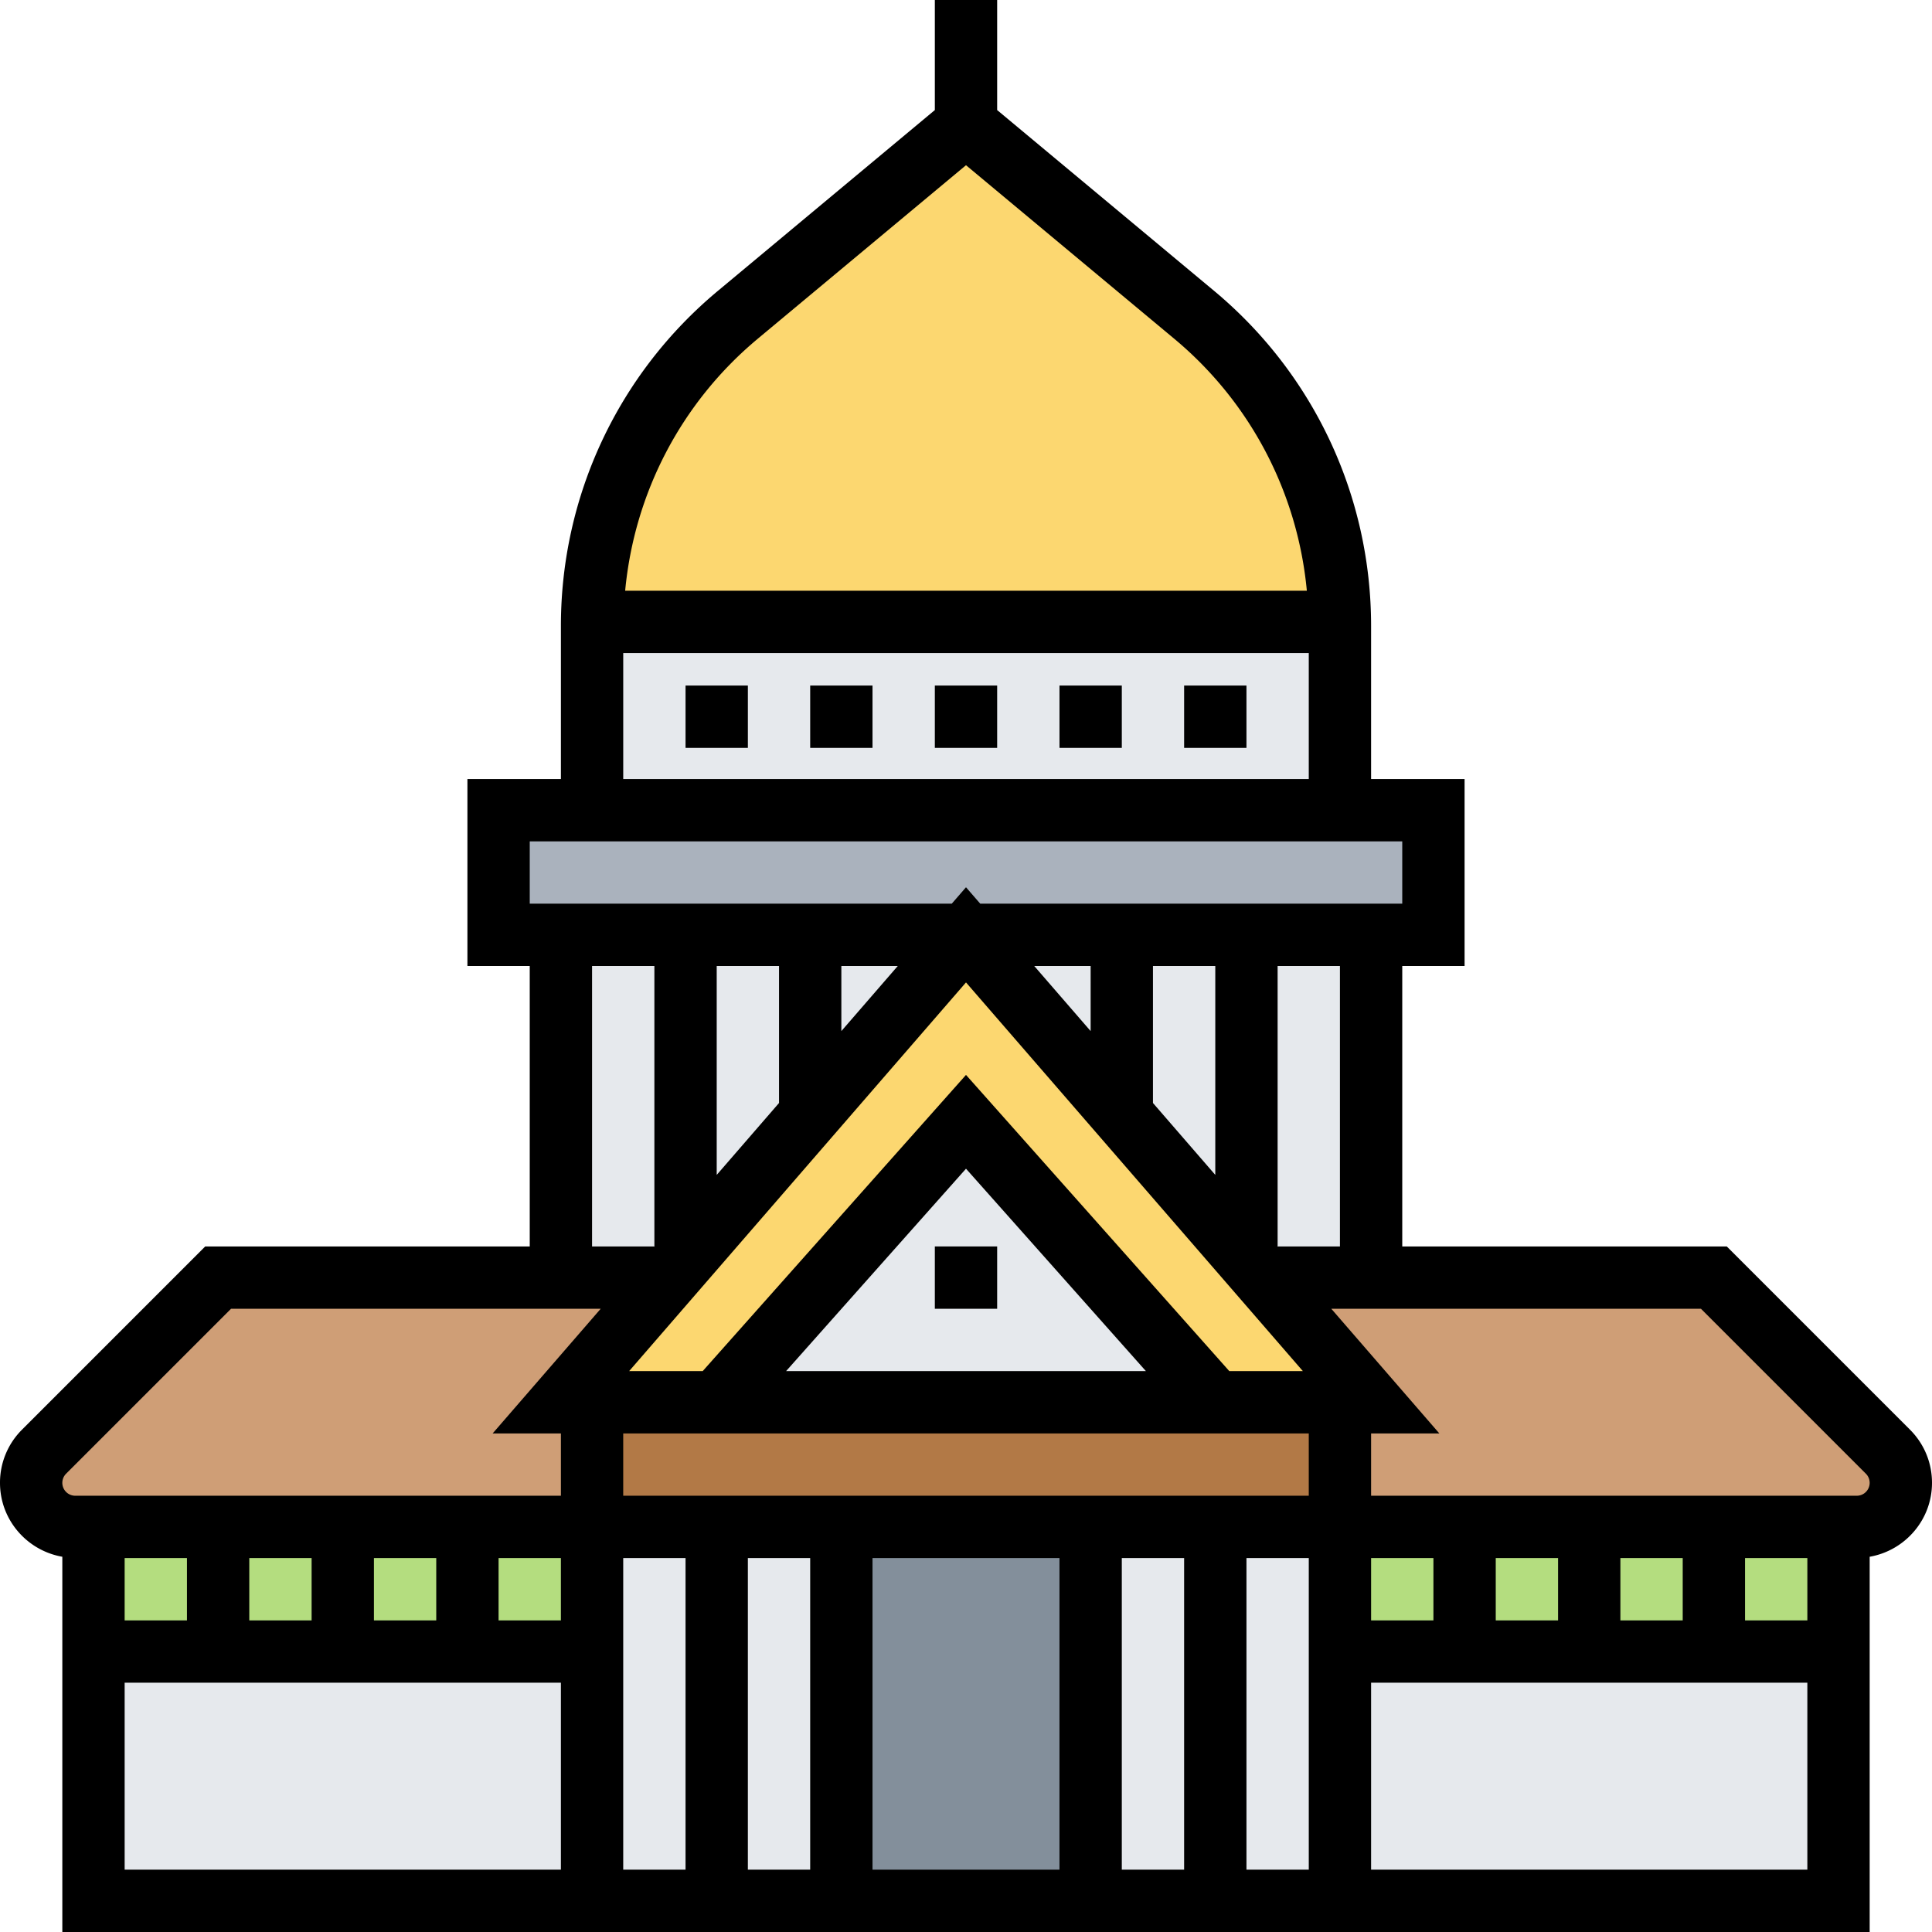 <svg height="496pt" viewBox="0 0 496 496" width="496pt" xmlns="http://www.w3.org/2000/svg"><path d="M344 424v64h-32v-96h32zm0 0M280 392h32v96h-32zm0 0M184 392h32v96h-32zm0 0M184 392v96h-32v-96zm0 0" fill="#e6e9ed"/><path d="M216 392h64v96h-64zm0 0" fill="#838f9b"/><path d="M472 424v64H344v-64zm0 0M152 424v64H24v-64zm0 0" fill="#e6e9ed"/><g fill="#b4dd7f"><path d="M376 392h32v32h-32zm0 0M440 392h32v32h-32zm0 0M344 392h32v32h-32zm0 0M408 392h32v32h-32zm0 0M88 392h32v32H88zm0 0M24 392h32v32H24zm0 0M56 392h32v32H56zm0 0M120 392h32v32h-32zm0 0"/></g><path d="M344 360v32H152v-32zm0 0" fill="#b27946"/><path d="M484.719 372.719c2.082 2.082 3.281 4.96 3.281 8 0 6.242-5.04 11.281-11.281 11.281H344v-32h8l-26.16-30.16L328 328h112zm0 0M170.16 329.84L144 360h8v32H19.281A11.266 11.266 0 0 1 8 380.719c0-3.04 1.2-5.918 3.281-8L56 328h112zm0 0" fill="#cf9e76"/><path d="M288 240v46.16L248 240zm0 0M320 240v80l-1.52 1.281-30.48-35.12V240zm0 0" fill="#e6e9ed"/><path d="M328 328l-2.16 1.84-7.36-8.559L320 320v-80h32v88zm0 0M248 240l-40 46.16V240zm0 0M144 240h64v46.16l-37.84 43.68L168 328h-24zm0 0M312 360H184l64-72zm0 0" fill="#e6e9ed"/><path d="M208 286.16L248 240l40 46.16 30.48 35.121 7.36 8.559L352 360h-40l-64-72-64 72h-40l26.16-30.16zm0 0" fill="#fcd770"/><path d="M368 208v32H128v-32zm0 0" fill="#aab2bd"/><path d="M152 159.68h192V208H152v-47.281-1.04zm0 0" fill="#e6e9ed"/><path d="M344 159.68H152c.32-30.48 13.922-59.36 37.441-78.88L248 32l58.559 48.8c23.52 19.52 37.12 48.4 37.441 78.88zm0 0" fill="#fcd770"/><path d="M240 320h16v16h-16zm0 0"/><path d="M496 380.688c0-5.16-2.008-10.008-5.656-13.657L443.313 320H360v-72h16v-48h-24v-39.29c0-33.335-14.688-64.694-40.305-86.038L256 28.258V0h-16v28.258l-55.695 46.414C158.687 96.008 144 127.367 144 160.71V200h-24v48h16v72H52.687l-47.03 47.031A19.182 19.182 0 0 0 0 380.687c0 9.512 6.93 17.391 16 18.977V496h464v-96.336c9.07-1.586 16-9.465 16-18.976zM344 320h-16v.098l-.078-.098H328v-72h16zm120 80v16h-16v-16zm-32 16h-16v-16h16zm-32 0h-16v-16h16zm-32 0h-16v-16h16zm-32 64h-16v-80h16zM32 400h16v16H32zm32 0h16v16H64zm32 0h16v16H96zm32 0h16v16h-16zm32 0h16v80h-16zm32 0h16v80h-16zm32 0h48v80h-48zm64 0h16v80h-16zm-128-16v-16h176v16zm136-100.832V248h16v53.633zm-16-18.457L265.52 248H280zM230.48 248L216 264.71V248zM200 283.168l-16 18.465V248h16zm48-30.953L334.48 352h-18.886L248 275.96 180.406 352H161.52zM294.184 352h-92.368L248 300.04zM194.543 86.96L248 42.415l53.457 44.547c19.613 16.344 31.68 39.559 34.047 64.695H160.496c2.367-25.136 14.434-48.351 34.047-64.695zM160 167.657h176V200H160zM136 216h224v16H251.656L248 227.785 244.344 232H136zm16 32h16v72h.078l-.078.098V320h-16zM16.969 378.344L59.312 336h94.903l-27.735 32H144v16H19.312A3.32 3.32 0 0 1 16 380.687c0-.87.352-1.726.969-2.343zM32 432h112v48H32zm320 48v-48h112v48zm124.688-96H352v-16h17.52l-27.735-32h94.903l42.343 42.344c.617.617.969 1.472.969 2.344a3.32 3.32 0 0 1-3.313 3.312zm0 0"/><path d="M240 176h16v16h-16zm0 0M272 176h16v16h-16zm0 0M304 176h16v16h-16zm0 0M208 176h16v16h-16zm0 0M176 176h16v16h-16zm0 0"/></svg>